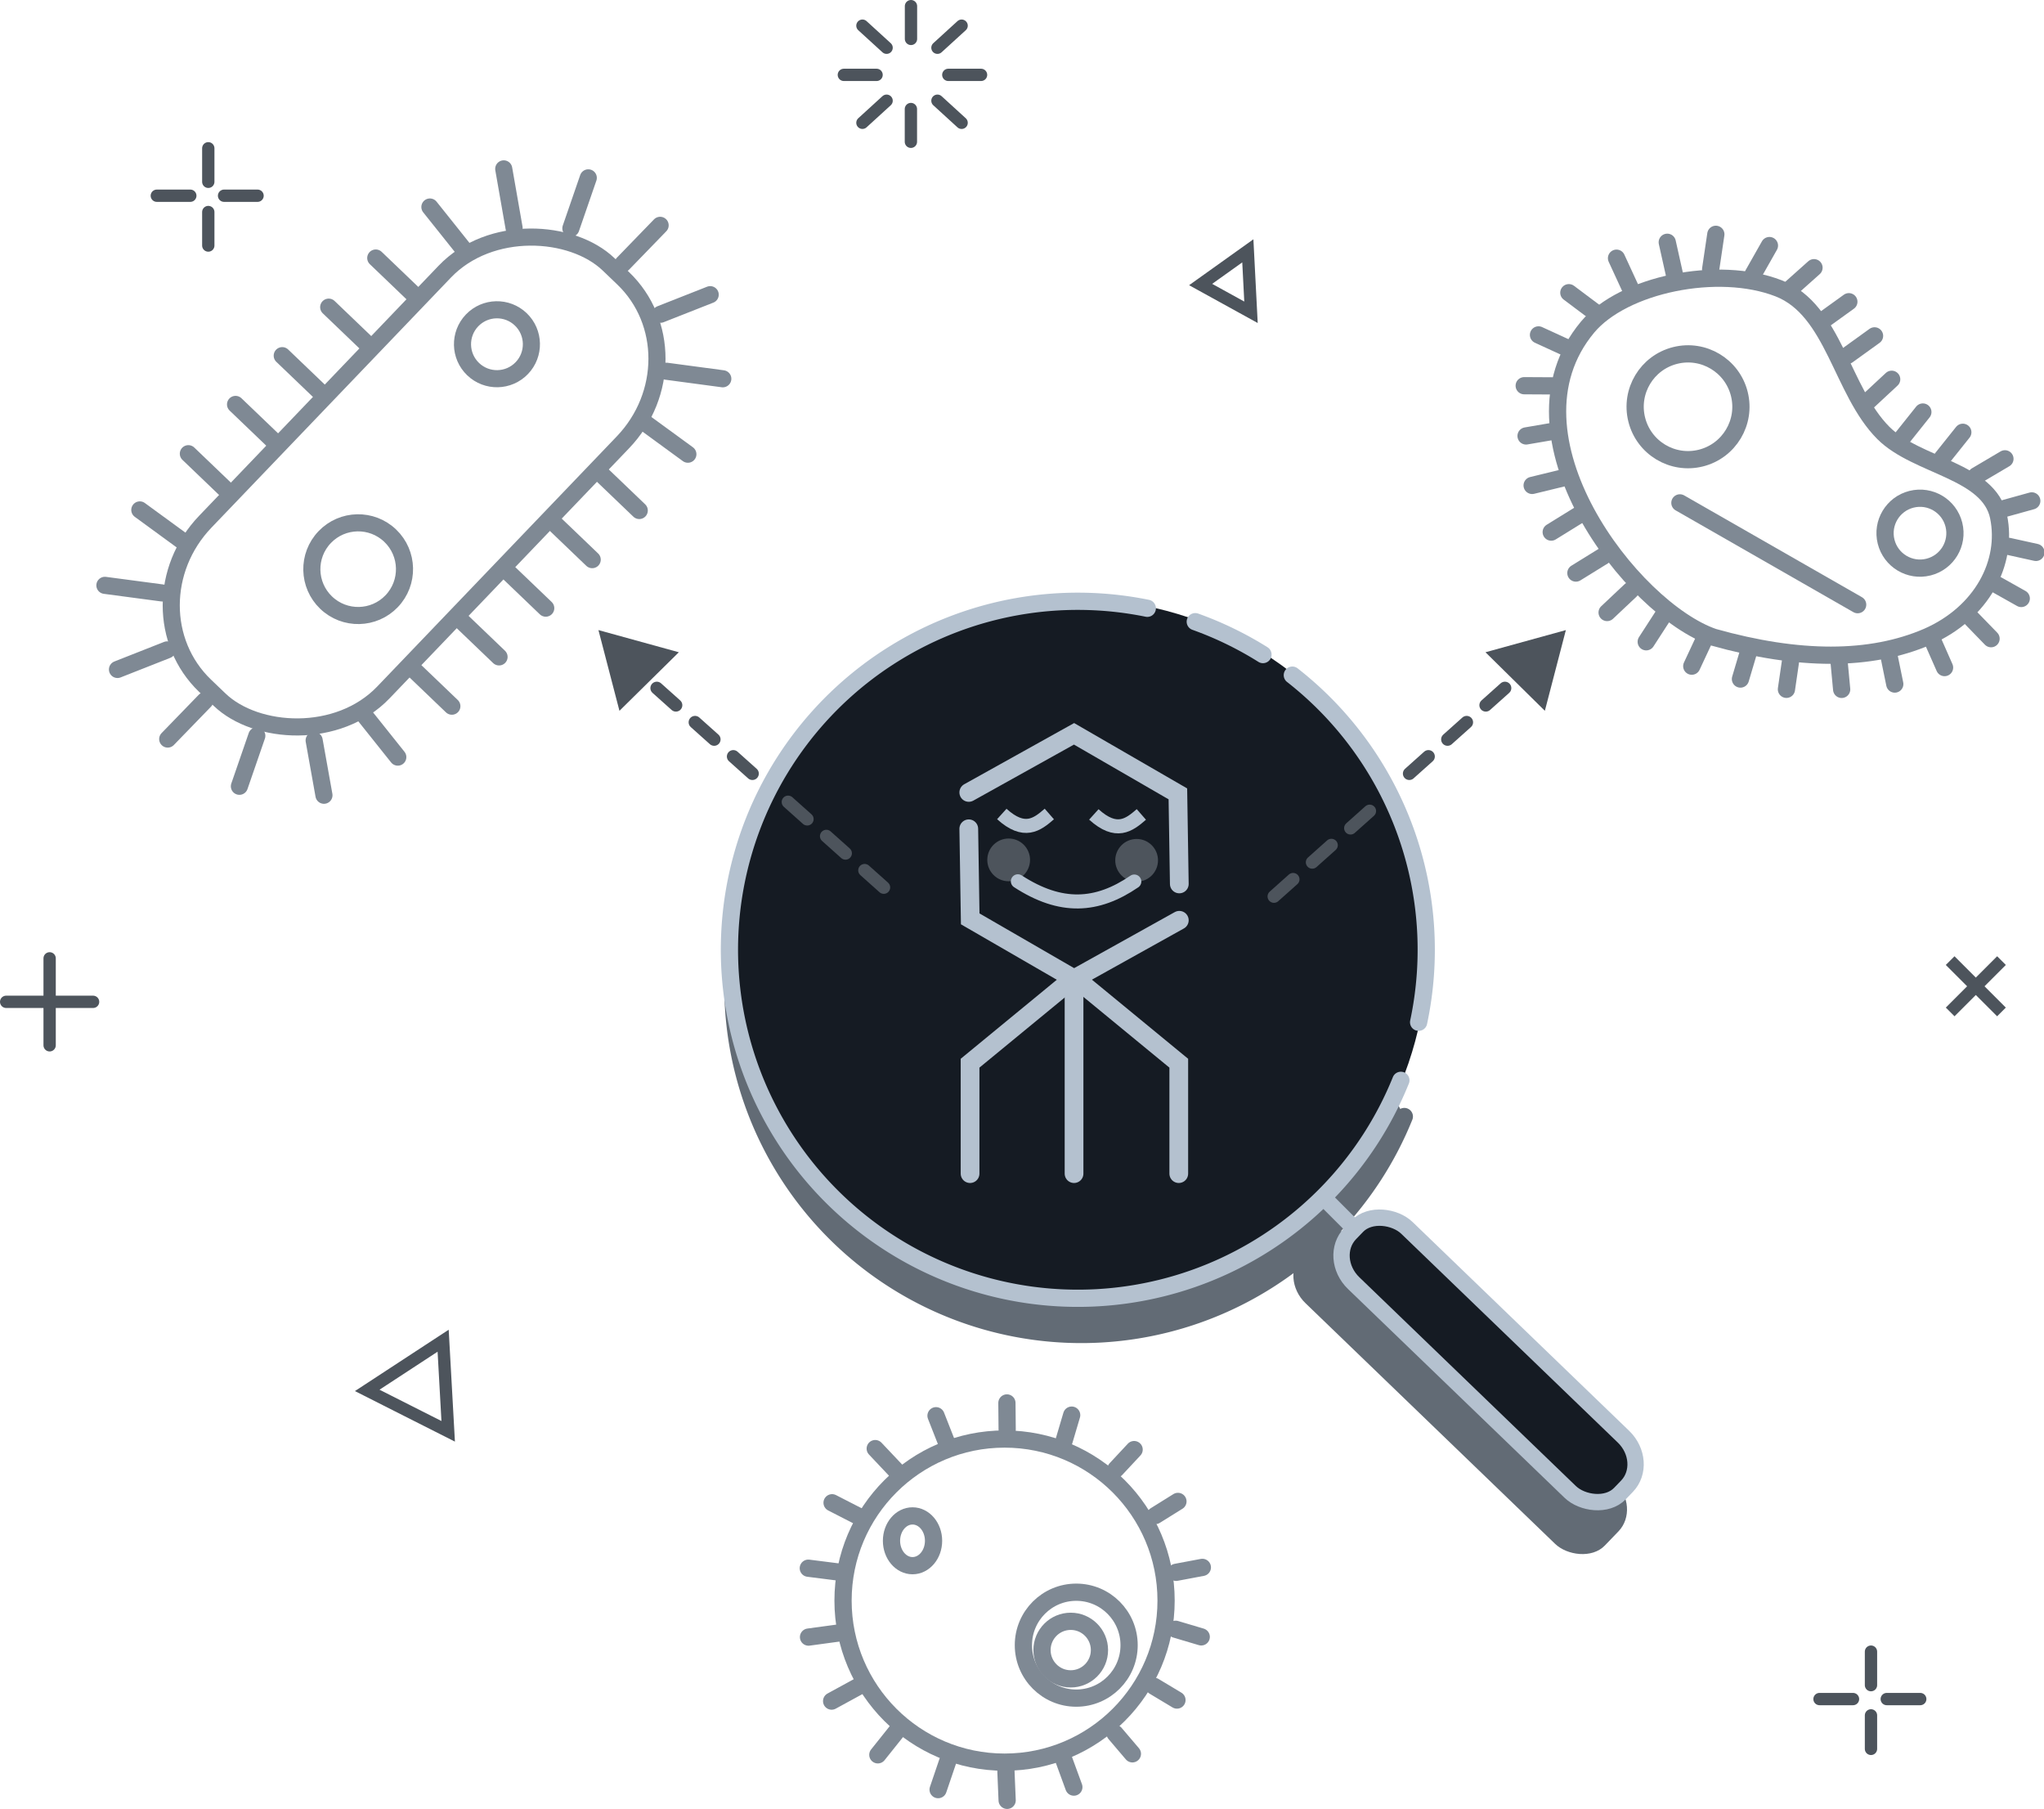 <?xml version="1.0" encoding="UTF-8" standalone="no"?>
<!-- Created with Inkscape (http://www.inkscape.org/) -->

<svg
   width="95.632mm"
   height="84.613mm"
   viewBox="0 0 95.632 84.613"
   version="1.1"
   id="svg5"
   xmlns="http://www.w3.org/2000/svg"
   xmlns:svg="http://www.w3.org/2000/svg">
  <defs
     id="defs2">
    <marker
       style="overflow:visible"
       id="Arrow1Mend"
       refX="0"
       refY="0"
       orient="auto">
      <path
         transform="matrix(-0.4,0,0,-0.4,-4,0)"
         style="fill:context-stroke;fill-rule:evenodd;stroke:context-stroke;stroke-width:1pt"
         d="M 0,0 5,-5 -12.5,0 5,5 Z"
         id="path55276" />
    </marker>
    <marker
       style="overflow:visible"
       id="Arrow2Mstart"
       refX="0"
       refY="0"
       orient="auto">
      <path
         transform="scale(0.6)"
         d="M 8.719,4.034 -2.207,0.016 8.719,-4.002 c -1.745,2.372 -1.735,5.617 -6e-7,8.035 z"
         style="fill:context-stroke;fill-rule:evenodd;stroke:context-stroke;stroke-width:0.625;stroke-linejoin:round"
         id="path55291" />
    </marker>
    <marker
       style="overflow:visible"
       id="Arrow1Sstart"
       refX="0"
       refY="0"
       orient="auto">
      <path
         transform="matrix(0.2,0,0,0.2,1.2,0)"
         style="fill:context-stroke;fill-rule:evenodd;stroke:context-stroke;stroke-width:1pt"
         d="M 0,0 5,-5 -12.5,0 5,5 Z"
         id="path55279" />
    </marker>
    <marker
       style="overflow:visible"
       id="Arrow1Send"
       refX="0"
       refY="0"
       orient="auto">
      <path
         transform="matrix(-0.2,0,0,-0.2,-1.2,0)"
         style="fill:context-stroke;fill-rule:evenodd;stroke:context-stroke;stroke-width:1pt"
         d="M 0,0 5,-5 -12.5,0 5,5 Z"
         id="path55282" />
    </marker>
    <marker
       style="overflow:visible"
       id="Arrow1Lend"
       refX="0"
       refY="0"
       orient="auto">
      <path
         transform="matrix(-0.8,0,0,-0.8,-10,0)"
         style="fill:context-stroke;fill-rule:evenodd;stroke:context-stroke;stroke-width:1pt"
         d="M 0,0 5,-5 -12.5,0 5,5 Z"
         id="path55270" />
    </marker>
    <marker
       style="overflow:visible"
       id="EmptyDiamondSstart"
       refX="0"
       refY="0"
       orient="auto">
      <path
         transform="matrix(0.2,0,0,0.2,1.2,0)"
         style="fill:context-fill;fill-rule:evenodd;stroke:context-stroke;stroke-width:1pt"
         d="M 0,-7.071 -7.071,0 0,7.071 7.071,0 Z"
         id="path55388" />
    </marker>
    <marker
       style="overflow:visible"
       id="DotM"
       refX="0"
       refY="0"
       orient="auto">
      <path
         transform="matrix(0.4,0,0,0.4,2.96,0.4)"
         style="fill:context-stroke;fill-rule:evenodd;stroke:context-stroke;stroke-width:1pt"
         d="m -2.5,-1 c 0,2.76 -2.24,5 -5,5 -2.76,0 -5,-2.24 -5,-5 0,-2.76 2.24,-5 5,-5 2.76,0 5,2.24 5,5 z"
         id="path55331" />
    </marker>
    <marker
       style="overflow:visible"
       id="Arrow1Mstart"
       refX="0"
       refY="0"
       orient="auto">
      <path
         transform="matrix(0.4,0,0,0.4,4,0)"
         style="fill:context-stroke;fill-rule:evenodd;stroke:context-stroke;stroke-width:1pt"
         d="M 0,0 5,-5 -12.5,0 5,5 Z"
         id="path55273" />
    </marker>
    <marker
       style="overflow:visible"
       id="Arrow2Lstart"
       refX="0"
       refY="0"
       orient="auto">
      <path
         transform="matrix(1.1,0,0,1.1,1.1,0)"
         d="M 8.719,4.034 -2.207,0.016 8.719,-4.002 c -1.745,2.372 -1.735,5.617 -6e-7,8.035 z"
         style="fill:context-stroke;fill-rule:evenodd;stroke:context-stroke;stroke-width:0.625;stroke-linejoin:round"
         id="path55285" />
    </marker>
    <rect
       x="99.97"
       y="439.884"
       width="828.957"
       height="208.044"
       id="rect51939" />
  </defs>
  <g
     id="g3209">
    <g
       id="g4432">
      <path
         style="fill:#626b75;fill-opacity:1;stroke:#626b75;stroke-width:0.806;stroke-linecap:round;stroke-miterlimit:4;stroke-dasharray:none;stroke-opacity:1"
         id="path42971"
         d="M 65.704,52.225 A 16.3,16.301 0 0 1 45.418,61.577 16.3,16.301 0 0 1 34.845,41.9 16.3,16.301 0 0 1 53.84,30.145" />
      <circle
         style="fill:#151b23;fill-opacity:1;stroke:none;stroke-width:0.6;stroke-linecap:round;stroke-linejoin:round;stroke-miterlimit:4;stroke-dasharray:none;stroke-dashoffset:0;stroke-opacity:1"
         id="path1381"
         cx="50.372"
         cy="44.429"
         r="16.406" />
      <path
         style="fill:none;fill-opacity:1;stroke:#b4c1cf;stroke-width:0.806;stroke-linecap:round;stroke-miterlimit:4;stroke-dasharray:none;stroke-opacity:1"
         id="path7233"
         d="M 65.542,50.532 A 16.3,16.301 0 0 1 45.256,59.884 16.3,16.301 0 0 1 34.683,40.207 16.3,16.301 0 0 1 53.678,28.452" />
      <g
         id="g10444"
         transform="rotate(-46.231,-81.505,91.744)"
         style="stroke:#818181;stroke-width:0.8;stroke-miterlimit:4;stroke-dasharray:none;stroke-opacity:1">
        <rect
           style="fill:none;stroke:#7f8994;stroke-width:0.8;stroke-linecap:round;stroke-miterlimit:4;stroke-dasharray:none;stroke-opacity:1"
           id="rect1299"
           width="27.294"
           height="11.542"
           x="24.602"
           y="110.954"
           ry="5.3"
           rx="5.547" />
        <path
           style="fill:none;stroke:#7f8994;stroke-width:0.8;stroke-linecap:round;stroke-linejoin:miter;stroke-miterlimit:4;stroke-dasharray:none;stroke-opacity:1"
           d="m 38.249,108.181 v 2.703"
           id="path3142" />
        <path
           style="fill:none;stroke:#7f8994;stroke-width:0.8;stroke-linecap:round;stroke-linejoin:miter;stroke-miterlimit:4;stroke-dasharray:none;stroke-opacity:1"
           d="m 41.391,108.181 v 2.703"
           id="path4470" />
        <path
           style="fill:none;stroke:#7f8994;stroke-width:0.8;stroke-linecap:round;stroke-linejoin:miter;stroke-miterlimit:4;stroke-dasharray:none;stroke-opacity:1"
           d="m 35.091,108.181 v 2.703"
           id="path4472" />
        <path
           style="fill:none;stroke:#7f8994;stroke-width:0.8;stroke-linecap:round;stroke-linejoin:miter;stroke-miterlimit:4;stroke-dasharray:none;stroke-opacity:1"
           d="m 31.899,108.181 v 2.703"
           id="path4474" />
        <path
           style="fill:none;stroke:#7f8994;stroke-width:0.8;stroke-linecap:round;stroke-linejoin:miter;stroke-miterlimit:4;stroke-dasharray:none;stroke-opacity:1"
           d="m 44.574,108.181 v 2.703"
           id="path4476" />
        <path
           style="fill:none;stroke:#7f8994;stroke-width:0.8;stroke-linecap:round;stroke-linejoin:miter;stroke-miterlimit:4;stroke-dasharray:none;stroke-opacity:1"
           d="m 48.049,108.36 -0.332,2.476"
           id="path4478" />
        <path
           style="fill:none;stroke:#7f8994;stroke-width:0.8;stroke-linecap:round;stroke-linejoin:miter;stroke-miterlimit:4;stroke-dasharray:none;stroke-opacity:1"
           d="m 51.727,109.621 -1.662,2.263"
           id="path4480" />
        <path
           style="fill:none;stroke:#7f8994;stroke-width:0.8;stroke-linecap:round;stroke-linejoin:miter;stroke-miterlimit:4;stroke-dasharray:none;stroke-opacity:1"
           d="M 54.16,112.768 51.891,113.813"
           id="path4482" />
        <path
           style="fill:none;stroke:#7f8994;stroke-width:0.8;stroke-linecap:round;stroke-linejoin:miter;stroke-miterlimit:4;stroke-dasharray:none;stroke-opacity:1"
           d="m 54.882,116.732 -2.498,-0.015"
           id="path4484" />
        <path
           style="fill:none;stroke:#7f8994;stroke-width:0.8;stroke-linecap:round;stroke-linejoin:miter;stroke-miterlimit:4;stroke-dasharray:none;stroke-opacity:1"
           d="M 24.09,116.732 21.592,116.717"
           id="path4486" />
        <path
           style="fill:none;stroke:#7f8994;stroke-width:0.8;stroke-linecap:round;stroke-linejoin:miter;stroke-miterlimit:4;stroke-dasharray:none;stroke-opacity:1"
           d="m 28.429,108.36 0.332,2.476"
           id="path4570" />
        <path
           style="fill:none;stroke:#7f8994;stroke-width:0.8;stroke-linecap:round;stroke-linejoin:miter;stroke-miterlimit:4;stroke-dasharray:none;stroke-opacity:1"
           d="m 24.751,109.621 1.601,2.187"
           id="path4572" />
        <path
           style="fill:none;stroke:#7f8994;stroke-width:0.8;stroke-linecap:round;stroke-linejoin:miter;stroke-miterlimit:4;stroke-dasharray:none;stroke-opacity:1"
           d="m 22.317,112.768 2.269,1.045"
           id="path4574" />
        <path
           style="fill:none;stroke:#7f8994;stroke-width:0.8;stroke-linecap:round;stroke-linejoin:miter;stroke-miterlimit:4;stroke-dasharray:none;stroke-opacity:1"
           d="m 38.249,125.254 v -2.703"
           id="path4678" />
        <path
           style="fill:none;stroke:#7f8994;stroke-width:0.8;stroke-linecap:round;stroke-linejoin:miter;stroke-miterlimit:4;stroke-dasharray:none;stroke-opacity:1"
           d="m 41.391,125.254 v -2.703"
           id="path4680" />
        <path
           style="fill:none;stroke:#7f8994;stroke-width:0.8;stroke-linecap:round;stroke-linejoin:miter;stroke-miterlimit:4;stroke-dasharray:none;stroke-opacity:1"
           d="m 35.091,125.254 v -2.703"
           id="path4682" />
        <path
           style="fill:none;stroke:#7f8994;stroke-width:0.8;stroke-linecap:round;stroke-linejoin:miter;stroke-miterlimit:4;stroke-dasharray:none;stroke-opacity:1"
           d="m 31.899,125.254 v -2.703"
           id="path4684" />
        <path
           style="fill:none;stroke:#7f8994;stroke-width:0.8;stroke-linecap:round;stroke-linejoin:miter;stroke-miterlimit:4;stroke-dasharray:none;stroke-opacity:1"
           d="m 44.574,125.254 v -2.703"
           id="path4686" />
        <path
           style="fill:none;stroke:#7f8994;stroke-width:0.8;stroke-linecap:round;stroke-linejoin:miter;stroke-miterlimit:4;stroke-dasharray:none;stroke-opacity:1"
           d="m 48.049,125.075 -0.332,-2.476"
           id="path4688" />
        <path
           style="fill:none;stroke:#7f8994;stroke-width:0.8;stroke-linecap:round;stroke-linejoin:miter;stroke-miterlimit:4;stroke-dasharray:none;stroke-opacity:1"
           d="m 51.727,123.814 -1.57,-2.149"
           id="path4690" />
        <path
           style="fill:none;stroke:#7f8994;stroke-width:0.8;stroke-linecap:round;stroke-linejoin:miter;stroke-miterlimit:4;stroke-dasharray:none;stroke-opacity:1"
           d="M 54.16,120.667 51.891,119.622"
           id="path4692" />
        <path
           style="fill:none;stroke:#7f8994;stroke-width:0.8;stroke-linecap:round;stroke-linejoin:miter;stroke-miterlimit:4;stroke-dasharray:none;stroke-opacity:1"
           d="m 28.429,125.075 0.332,-2.476"
           id="path4694" />
        <path
           style="fill:none;stroke:#7f8994;stroke-width:0.8;stroke-linecap:round;stroke-linejoin:miter;stroke-miterlimit:4;stroke-dasharray:none;stroke-opacity:1"
           d="m 24.751,123.814 1.535,-2.106"
           id="path4696" />
        <path
           style="fill:none;stroke:#7f8994;stroke-width:0.8;stroke-linecap:round;stroke-linejoin:miter;stroke-miterlimit:4;stroke-dasharray:none;stroke-opacity:1"
           d="M 22.317,120.667 24.587,119.622"
           id="path4698" />
        <circle
           style="fill:none;stroke:#7f8994;stroke-width:0.8;stroke-linecap:round;stroke-miterlimit:4;stroke-dasharray:none;stroke-opacity:1"
           id="path4722"
           cx="33.495"
           cy="117.655"
           r="2.168" />
        <circle
           style="fill:none;stroke:#7f8994;stroke-width:0.8;stroke-linecap:round;stroke-miterlimit:4;stroke-dasharray:none;stroke-opacity:1"
           id="circle4804"
           cx="45.584"
           cy="115.066"
           r="1.612" />
      </g>
      <rect
         style="fill:#626b75;fill-opacity:1;stroke:none;stroke-width:0.764;stroke-linecap:round;stroke-miterlimit:4;stroke-dasharray:none;stroke-opacity:1"
         id="rect35126"
         width="4.029"
         height="19.677"
         x="-1.499"
         y="84.55"
         ry="1.727"
         rx="1.555"
         transform="matrix(0.694,-0.72,0.72,0.694,0,0)" />
      <rect
         style="fill:#151b23;fill-opacity:1;stroke:#b4c1cf;stroke-width:0.764;stroke-linecap:round;stroke-miterlimit:4;stroke-dasharray:none;stroke-opacity:1"
         id="rect1289"
         width="3.589"
         height="17.528"
         x="0.741"
         y="85.521"
         ry="1.727"
         rx="1.555"
         transform="matrix(0.694,-0.72,0.72,0.694,0,0)" />
      <path
         style="fill:none;fill-opacity:1;stroke:#b4c1cf;stroke-width:0.764;stroke-linecap:butt;stroke-linejoin:miter;stroke-miterlimit:4;stroke-dasharray:none;stroke-opacity:1"
         d="m 62.035,56.127 1.358,1.358"
         id="path1760" />
      <circle
         style="fill:#4d545c;fill-opacity:1;stroke:none;stroke-width:0.6;stroke-linecap:round;stroke-linejoin:round;stroke-miterlimit:4;stroke-dasharray:1.2, 1.2;stroke-dashoffset:0;stroke-opacity:1"
         id="path56014"
         cx="47.192"
         cy="40.221"
         r="1" />
      <circle
         style="fill:#4d545c;fill-opacity:1;stroke:none;stroke-width:0.6;stroke-linecap:round;stroke-linejoin:round;stroke-miterlimit:4;stroke-dasharray:1.2, 1.2;stroke-dashoffset:0;stroke-opacity:1"
         id="circle59923"
         cx="53.179"
         cy="40.242"
         r="1" />
      <g
         id="g55986"
         transform="translate(-0.472,0.447)">
        <path
           style="fill:none;stroke:#b4c1cf;stroke-width:0.876;stroke-linecap:round;stroke-linejoin:miter;stroke-miterlimit:4;stroke-dasharray:none;stroke-opacity:1"
           d="m 45.798,36.619 4.925,-2.742 4.858,2.809 0.067,4.213"
           id="path1105" />
        <path
           style="fill:none;stroke:#b4c1cf;stroke-width:0.876;stroke-linecap:round;stroke-linejoin:miter;stroke-miterlimit:4;stroke-dasharray:none;stroke-opacity:1"
           d="m 55.648,42.599 -4.925,2.742 -4.858,-2.809 -0.067,-4.213"
           id="path1107" />
        <path
           style="fill:none;stroke:#b4c1cf;stroke-width:0.876;stroke-linecap:round;stroke-linejoin:miter;stroke-miterlimit:4;stroke-dasharray:none;stroke-opacity:1"
           d="m 50.723,45.621 v 8.828"
           id="path1109" />
        <path
           style="fill:none;stroke:#b4c1cf;stroke-width:0.876;stroke-linecap:round;stroke-linejoin:miter;stroke-miterlimit:4;stroke-dasharray:none;stroke-opacity:1"
           d="m 50.775,45.299 4.848,3.985 v 5.165"
           id="path1111" />
        <path
           style="fill:none;stroke:#b4c1cf;stroke-width:0.876;stroke-linecap:round;stroke-linejoin:miter;stroke-miterlimit:4;stroke-dasharray:none;stroke-opacity:1"
           d="m 50.706,45.299 -4.848,3.985 v 5.165"
           id="path1114" />
        <path
           style="fill:none;stroke:#b4c1cf;stroke-width:0.657;stroke-linecap:butt;stroke-linejoin:miter;stroke-miterlimit:4;stroke-dasharray:none;stroke-opacity:1"
           d="m 47.343,37.627 c 1.054,0.951 1.647,0.503 2.223,0"
           id="path13651" />
        <path
           style="fill:none;stroke:#b4c1cf;stroke-width:0.657;stroke-linecap:butt;stroke-linejoin:miter;stroke-miterlimit:4;stroke-dasharray:none;stroke-opacity:1"
           d="m 51.649,37.648 c 1.054,0.951 1.647,0.503 2.223,0"
           id="path15261" />
        <path
           style="fill:none;stroke:#b4c1cf;stroke-width:0.657;stroke-linecap:round;stroke-linejoin:miter;stroke-miterlimit:4;stroke-dasharray:none;stroke-opacity:1"
           d="m 48.095,40.775 c 2.013,1.307 3.701,1.204 5.447,0.011"
           id="path11885" />
      </g>
      <path
         style="fill:none;fill-opacity:1;stroke:#b4c1cf;stroke-width:0.806;stroke-linecap:round;stroke-miterlimit:4;stroke-dasharray:none;stroke-opacity:1"
         id="path8943"
         d="m 55.923,29.079 a 16.3,16.301 0 0 1 3.167,1.538" />
      <path
         style="fill:none;fill-opacity:1;stroke:#4d545c;stroke-width:0.576;stroke-linecap:round;stroke-miterlimit:4;stroke-dasharray:none;stroke-opacity:1"
         id="path19838"
         d="m 17.181,65.035 1.776,-1.162 1.776,-1.162 0.118,2.119 0.118,2.119 -1.895,-0.957 z" />
      <path
         style="fill:none;fill-opacity:1;stroke:#4d545c;stroke-width:0.576;stroke-linecap:round;stroke-miterlimit:4;stroke-dasharray:none;stroke-opacity:1"
         id="path20220"
         d="m 56.174,13.309 1.104,-0.788 1.104,-0.788 0.074,1.437 0.074,1.437 -1.178,-0.649 z" />
      <path
         style="fill:none;stroke:#4d545c;stroke-width:0.576;stroke-linecap:round;stroke-linejoin:miter;stroke-miterlimit:4;stroke-dasharray:none;stroke-opacity:1"
         d="m 2.322,44.826 v 4.067"
         id="path20255" />
      <path
         style="fill:none;stroke:#4d545c;stroke-width:0.576;stroke-linecap:round;stroke-linejoin:miter;stroke-miterlimit:4;stroke-dasharray:none;stroke-opacity:1"
         d="M 4.355,46.86 H 0.288"
         id="path22509" />
      <path
         style="fill:none;stroke:#4d545c;stroke-width:0.576;stroke-linecap:butt;stroke-linejoin:miter;stroke-miterlimit:4;stroke-dasharray:none;stroke-opacity:1"
         d="m 91.241,44.932 2.401,2.401"
         id="path22592" />
      <path
         style="fill:none;stroke:#4d545c;stroke-width:0.576;stroke-linecap:butt;stroke-linejoin:miter;stroke-miterlimit:4;stroke-dasharray:none;stroke-opacity:1"
         d="m 93.643,44.932 -2.401,2.401"
         id="path25242" />
      <path
         style="fill:none;stroke:#4d545c;stroke-width:0.576;stroke-linecap:round;stroke-linejoin:miter;stroke-miterlimit:4;stroke-dasharray:none;stroke-opacity:1"
         d="m 87.537,77.255 v 1.567"
         id="path32727" />
      <path
         style="fill:none;stroke:#4d545c;stroke-width:0.576;stroke-linecap:round;stroke-linejoin:miter;stroke-miterlimit:4;stroke-dasharray:none;stroke-opacity:1"
         d="m 87.537,80.236 v 1.567"
         id="path32729" />
      <path
         style="fill:none;stroke:#4d545c;stroke-width:0.576;stroke-linecap:round;stroke-linejoin:miter;stroke-miterlimit:4;stroke-dasharray:none;stroke-opacity:1"
         d="M 86.696,79.473 H 85.129"
         id="path32731" />
      <path
         style="fill:none;stroke:#4d545c;stroke-width:0.576;stroke-linecap:round;stroke-linejoin:miter;stroke-miterlimit:4;stroke-dasharray:none;stroke-opacity:1"
         d="M 89.842,79.473 H 88.275"
         id="path32733" />
      <path
         style="fill:none;stroke:#4d545c;stroke-width:0.576;stroke-linecap:round;stroke-linejoin:miter;stroke-miterlimit:4;stroke-dasharray:none;stroke-opacity:1"
         d="M 9.745,6.936 V 8.504"
         id="path32796" />
      <path
         style="fill:none;stroke:#4d545c;stroke-width:0.576;stroke-linecap:round;stroke-linejoin:miter;stroke-miterlimit:4;stroke-dasharray:none;stroke-opacity:1"
         d="m 9.745,9.918 v 1.567"
         id="path32798" />
      <path
         style="fill:none;stroke:#4d545c;stroke-width:0.576;stroke-linecap:round;stroke-linejoin:miter;stroke-miterlimit:4;stroke-dasharray:none;stroke-opacity:1"
         d="M 8.904,9.155 H 7.337"
         id="path32800" />
      <path
         style="fill:none;stroke:#4d545c;stroke-width:0.576;stroke-linecap:round;stroke-linejoin:miter;stroke-miterlimit:4;stroke-dasharray:none;stroke-opacity:1"
         d="M 12.05,9.155 H 10.483"
         id="path32802" />
      <path
         style="fill:none;stroke:#4d545c;stroke-width:0.576;stroke-linecap:round;stroke-linejoin:miter;stroke-miterlimit:4;stroke-dasharray:none;stroke-opacity:1"
         d="M 42.618,5.1 V 6.632"
         id="path32972" />
      <path
         style="fill:none;stroke:#4d545c;stroke-width:0.576;stroke-linecap:round;stroke-linejoin:miter;stroke-miterlimit:4;stroke-dasharray:none;stroke-opacity:1"
         d="M 42.622,0.288 V 1.82"
         id="path33054" />
      <path
         style="fill:none;stroke:#4d545c;stroke-width:0.576;stroke-linecap:round;stroke-linejoin:miter;stroke-miterlimit:4;stroke-dasharray:none;stroke-opacity:1"
         d="M 45.9,3.502 H 44.368"
         id="path33056" />
      <path
         style="fill:none;stroke:#4d545c;stroke-width:0.576;stroke-linecap:round;stroke-linejoin:miter;stroke-miterlimit:4;stroke-dasharray:none;stroke-opacity:1"
         d="M 41.012,3.502 H 39.481"
         id="path33058" />
      <path
         style="fill:none;stroke:#4d545c;stroke-width:0.576;stroke-linecap:round;stroke-linejoin:miter;stroke-miterlimit:4;stroke-dasharray:none;stroke-opacity:1"
         d="M 43.86,2.233 44.991,1.201"
         id="path33060" />
      <path
         style="fill:none;stroke:#4d545c;stroke-width:0.576;stroke-linecap:round;stroke-linejoin:miter;stroke-miterlimit:4;stroke-dasharray:none;stroke-opacity:1"
         d="M 41.481,2.233 40.35,1.201"
         id="path33062" />
      <path
         style="fill:none;stroke:#4d545c;stroke-width:0.576;stroke-linecap:round;stroke-linejoin:miter;stroke-miterlimit:4;stroke-dasharray:none;stroke-opacity:1"
         d="M 41.481,4.711 40.35,5.743"
         id="path33064" />
      <path
         style="fill:none;stroke:#4d545c;stroke-width:0.576;stroke-linecap:round;stroke-linejoin:miter;stroke-miterlimit:4;stroke-dasharray:none;stroke-opacity:1"
         d="m 43.86,4.711 1.131,1.033"
         id="path33066" />
      <g
         id="g30691"
         transform="matrix(-0.97,0.243,0.243,0.97,103.3,-60.965)">
        <path
           style="fill:none;stroke:#7f8994;stroke-width:0.806;stroke-linecap:round;stroke-linejoin:round;stroke-miterlimit:4;stroke-dasharray:none;stroke-opacity:1"
           d="m 30.188,80.21 c -0.094,-2.221 3.136,-3.208 4.277,-5.116 1.429,-2.39 0.839,-6.141 3.11,-7.753 2.48,-1.76 7.007,-1.947 9.113,-0.412 5.33,3.887 1.182,13.316 -2.196,15.505 -3.591,2.051 -6.837,2.879 -9.715,2.407 -2.76,-0.468 -4.496,-2.461 -4.588,-4.632 z"
           id="path21233" />
        <path
           style="fill:none;stroke:#7f8994;stroke-width:0.806;stroke-linecap:round;stroke-linejoin:miter;stroke-miterlimit:4;stroke-dasharray:none;stroke-opacity:1"
           d="m 42.106,63.985 0.043,1.675"
           id="path27734" />
        <path
           style="fill:none;stroke:#7f8994;stroke-width:0.806;stroke-linecap:round;stroke-linejoin:miter;stroke-miterlimit:4;stroke-dasharray:none;stroke-opacity:1"
           d="M 44.59,64.13 44.279,65.776"
           id="path29140" />
        <path
           style="fill:none;stroke:#7f8994;stroke-width:0.806;stroke-linecap:round;stroke-linejoin:miter;stroke-miterlimit:4;stroke-dasharray:none;stroke-opacity:1"
           d="m 47.146,65.154 -1.056,1.3"
           id="path29142" />
        <path
           style="fill:none;stroke:#7f8994;stroke-width:0.806;stroke-linecap:round;stroke-linejoin:miter;stroke-miterlimit:4;stroke-dasharray:none;stroke-opacity:1"
           d="m 49.003,66.724 -1.307,1.047"
           id="path29144" />
        <path
           style="fill:none;stroke:#7f8994;stroke-width:0.806;stroke-linecap:round;stroke-linejoin:miter;stroke-miterlimit:4;stroke-dasharray:none;stroke-opacity:1"
           d="m 50.229,68.867 -1.478,0.379"
           id="path29146" />
        <path
           style="fill:none;stroke:#7f8994;stroke-width:0.806;stroke-linecap:round;stroke-linejoin:miter;stroke-miterlimit:4;stroke-dasharray:none;stroke-opacity:1"
           d="m 50.716,71.167 -1.501,0.114"
           id="path29148" />
        <path
           style="fill:none;stroke:#7f8994;stroke-width:0.806;stroke-linecap:round;stroke-linejoin:miter;stroke-miterlimit:4;stroke-dasharray:none;stroke-opacity:1"
           d="m 51.002,73.481 -1.506,0.011"
           id="path29150" />
        <path
           style="fill:none;stroke:#7f8994;stroke-width:0.806;stroke-linecap:round;stroke-linejoin:miter;stroke-miterlimit:4;stroke-dasharray:none;stroke-opacity:1"
           d="M 50.667,75.816 49.232,75.359"
           id="path29152" />
        <path
           style="fill:none;stroke:#7f8994;stroke-width:0.806;stroke-linecap:round;stroke-linejoin:miter;stroke-miterlimit:4;stroke-dasharray:none;stroke-opacity:1"
           d="M 50.013,77.955 48.578,77.498"
           id="path29154" />
        <path
           style="fill:none;stroke:#7f8994;stroke-width:0.806;stroke-linecap:round;stroke-linejoin:miter;stroke-miterlimit:4;stroke-dasharray:none;stroke-opacity:1"
           d="M 49.044,80.1 47.73,79.365"
           id="path29156" />
        <path
           style="fill:none;stroke:#7f8994;stroke-width:0.806;stroke-linecap:round;stroke-linejoin:miter;stroke-miterlimit:4;stroke-dasharray:none;stroke-opacity:1"
           d="M 47.602,81.873 46.501,80.845"
           id="path29158" />
        <path
           style="fill:none;stroke:#7f8994;stroke-width:0.806;stroke-linecap:round;stroke-linejoin:miter;stroke-miterlimit:4;stroke-dasharray:none;stroke-opacity:1"
           d="M 45.812,83.497 44.988,82.483"
           id="path29160" />
        <path
           style="fill:none;stroke:#7f8994;stroke-width:0.806;stroke-linecap:round;stroke-linejoin:miter;stroke-miterlimit:4;stroke-dasharray:none;stroke-opacity:1"
           d="M 43.749,84.635 43.084,83.511"
           id="path29162" />
        <path
           style="fill:none;stroke:#7f8994;stroke-width:0.806;stroke-linecap:round;stroke-linejoin:miter;stroke-miterlimit:4;stroke-dasharray:none;stroke-opacity:1"
           d="M 41.779,85.624 41.282,84.416"
           id="path29164" />
        <path
           style="fill:none;stroke:#7f8994;stroke-width:0.806;stroke-linecap:round;stroke-linejoin:miter;stroke-miterlimit:4;stroke-dasharray:none;stroke-opacity:1"
           d="M 39.273,86.255 39.075,84.963"
           id="path29166" />
        <path
           style="fill:none;stroke:#7f8994;stroke-width:0.806;stroke-linecap:round;stroke-linejoin:miter;stroke-miterlimit:4;stroke-dasharray:none;stroke-opacity:1"
           d="m 36.802,86.617 -0.057,-1.305"
           id="path29168" />
        <path
           style="fill:none;stroke:#7f8994;stroke-width:0.806;stroke-linecap:round;stroke-linejoin:miter;stroke-miterlimit:4;stroke-dasharray:none;stroke-opacity:1"
           d="M 34.355,86.435 34.576,85.147"
           id="path29170" />
        <path
           style="fill:none;stroke:#7f8994;stroke-width:0.806;stroke-linecap:round;stroke-linejoin:miter;stroke-miterlimit:4;stroke-dasharray:none;stroke-opacity:1"
           d="m 31.916,85.653 0.655,-1.13"
           id="path29172" />
        <path
           style="fill:none;stroke:#7f8994;stroke-width:0.806;stroke-linecap:round;stroke-linejoin:miter;stroke-miterlimit:4;stroke-dasharray:none;stroke-opacity:1"
           d="m 30.088,84.172 0.949,-0.897"
           id="path29174" />
        <path
           style="fill:none;stroke:#7f8994;stroke-width:0.806;stroke-linecap:round;stroke-linejoin:miter;stroke-miterlimit:4;stroke-dasharray:none;stroke-opacity:1"
           d="m 28.899,82.248 1.169,-0.583"
           id="path29176" />
        <path
           style="fill:none;stroke:#7f8994;stroke-width:0.806;stroke-linecap:round;stroke-linejoin:miter;stroke-miterlimit:4;stroke-dasharray:none;stroke-opacity:1"
           d="m 28.502,79.864 1.306,0.033"
           id="path29178" />
        <path
           style="fill:none;stroke:#7f8994;stroke-width:0.806;stroke-linecap:round;stroke-linejoin:miter;stroke-miterlimit:4;stroke-dasharray:none;stroke-opacity:1"
           d="m 29.242,77.65 1.492,0.442"
           id="path29180" />
        <path
           style="fill:none;stroke:#7f8994;stroke-width:0.806;stroke-linecap:round;stroke-linejoin:miter;stroke-miterlimit:4;stroke-dasharray:none;stroke-opacity:1"
           d="M 30.852,75.967 32.09,76.911"
           id="path29182" />
        <path
           style="fill:none;stroke:#7f8994;stroke-width:0.806;stroke-linecap:round;stroke-linejoin:miter;stroke-miterlimit:4;stroke-dasharray:none;stroke-opacity:1"
           d="m 32.435,74.593 1.237,0.944"
           id="path29184" />
        <path
           style="fill:none;stroke:#7f8994;stroke-width:0.806;stroke-linecap:round;stroke-linejoin:miter;stroke-miterlimit:4;stroke-dasharray:none;stroke-opacity:1"
           d="m 33.478,72.753 1.363,0.751"
           id="path29186" />
        <path
           style="fill:none;stroke:#7f8994;stroke-width:0.806;stroke-linecap:round;stroke-linejoin:miter;stroke-miterlimit:4;stroke-dasharray:none;stroke-opacity:1"
           d="m 33.762,70.588 1.446,0.576"
           id="path29188" />
        <path
           style="fill:none;stroke:#7f8994;stroke-width:0.806;stroke-linecap:round;stroke-linejoin:miter;stroke-miterlimit:4;stroke-dasharray:none;stroke-opacity:1"
           d="m 34.54,68.747 1.446,0.576"
           id="path29190" />
        <path
           style="fill:none;stroke:#7f8994;stroke-width:0.806;stroke-linecap:round;stroke-linejoin:miter;stroke-miterlimit:4;stroke-dasharray:none;stroke-opacity:1"
           d="m 35.735,66.807 1.378,0.723"
           id="path29192" />
        <path
           style="fill:none;stroke:#7f8994;stroke-width:0.806;stroke-linecap:round;stroke-linejoin:miter;stroke-miterlimit:4;stroke-dasharray:none;stroke-opacity:1"
           d="m 37.506,65.296 1.073,1.127"
           id="path29194" />
        <path
           style="fill:none;stroke:#7f8994;stroke-width:0.806;stroke-linecap:round;stroke-linejoin:miter;stroke-miterlimit:4;stroke-dasharray:none;stroke-opacity:1"
           d="m 39.811,64.176 0.633,1.529"
           id="path29196" />
        <circle
           style="fill:none;fill-opacity:1;stroke:#7f8994;stroke-width:0.806;stroke-linecap:round;stroke-linejoin:round;stroke-miterlimit:4;stroke-dasharray:none;stroke-opacity:1"
           id="path29395"
           cx="43.033"
           cy="71.685"
           r="2.474" />
        <circle
           style="fill:none;fill-opacity:1;stroke:#7f8994;stroke-width:0.806;stroke-linecap:round;stroke-linejoin:round;stroke-miterlimit:4;stroke-dasharray:none;stroke-opacity:1"
           id="circle29495"
           cx="33.942"
           cy="80.058"
           r="1.635" />
        <path
           style="fill:none;stroke:#7f8994;stroke-width:0.806;stroke-linecap:round;stroke-linejoin:miter;stroke-miterlimit:4;stroke-dasharray:none;stroke-opacity:1"
           d="m 37.584,82.593 6.911,-6.64"
           id="path29610" />
      </g>
      <g
         id="g49195"
         transform="translate(-112.61,112.042)">
        <circle
           style="fill:none;fill-opacity:1;stroke:#7f8994;stroke-width:0.806;stroke-linecap:round;stroke-linejoin:round;stroke-miterlimit:4;stroke-dasharray:none;stroke-opacity:1"
           id="path46019"
           cx="159.61"
           cy="-37.175"
           r="7.557" />
        <path
           style="fill:none;stroke:#7f8994;stroke-width:0.806;stroke-linecap:round;stroke-linejoin:miter;stroke-miterlimit:4;stroke-dasharray:none;stroke-opacity:1"
           d="m 159.72,-46.42 0.012,1.25"
           id="path46438" />
        <path
           style="fill:none;stroke:#7f8994;stroke-width:0.806;stroke-linecap:round;stroke-linejoin:miter;stroke-miterlimit:4;stroke-dasharray:none;stroke-opacity:1"
           d="m 162.75,-45.85 -0.355,1.199"
           id="path46685" />
        <path
           style="fill:none;stroke:#7f8994;stroke-width:0.806;stroke-linecap:round;stroke-linejoin:miter;stroke-miterlimit:4;stroke-dasharray:none;stroke-opacity:1"
           d="m 165.672,-44.238 -0.853,0.914"
           id="path46687" />
        <path
           style="fill:none;stroke:#7f8994;stroke-width:0.806;stroke-linecap:round;stroke-linejoin:miter;stroke-miterlimit:4;stroke-dasharray:none;stroke-opacity:1"
           d="m 167.722,-41.814 -1.061,0.661"
           id="path46689" />
        <path
           style="fill:none;stroke:#7f8994;stroke-width:0.806;stroke-linecap:round;stroke-linejoin:miter;stroke-miterlimit:4;stroke-dasharray:none;stroke-opacity:1"
           d="m 168.864,-38.728 -1.229,0.231"
           id="path46691" />
        <path
           style="fill:none;stroke:#7f8994;stroke-width:0.806;stroke-linecap:round;stroke-linejoin:miter;stroke-miterlimit:4;stroke-dasharray:none;stroke-opacity:1"
           d="m 168.812,-35.478 -1.198,-0.356"
           id="path46830" />
        <path
           style="fill:none;stroke:#7f8994;stroke-width:0.806;stroke-linecap:round;stroke-linejoin:miter;stroke-miterlimit:4;stroke-dasharray:none;stroke-opacity:1"
           d="m 167.676,-32.523 -1.072,-0.643"
           id="path46931" />
        <path
           style="fill:none;stroke:#7f8994;stroke-width:0.806;stroke-linecap:round;stroke-linejoin:miter;stroke-miterlimit:4;stroke-dasharray:none;stroke-opacity:1"
           d="m 165.591,-30.008 -0.81,-0.952"
           id="path46933" />
        <path
           style="fill:none;stroke:#7f8994;stroke-width:0.806;stroke-linecap:round;stroke-linejoin:miter;stroke-miterlimit:4;stroke-dasharray:none;stroke-opacity:1"
           d="m 162.852,-28.451 -0.501,-1.369"
           id="path46935" />
        <path
           style="fill:none;stroke:#7f8994;stroke-width:0.806;stroke-linecap:round;stroke-linejoin:miter;stroke-miterlimit:4;stroke-dasharray:none;stroke-opacity:1"
           d="m 159.731,-27.832 -0.061,-1.456"
           id="path46937" />
        <path
           style="fill:none;stroke:#7f8994;stroke-width:0.806;stroke-linecap:round;stroke-linejoin:miter;stroke-miterlimit:4;stroke-dasharray:none;stroke-opacity:1"
           d="m 156.501,-28.333 0.469,-1.38"
           id="path46939" />
        <path
           style="fill:none;stroke:#7f8994;stroke-width:0.806;stroke-linecap:round;stroke-linejoin:miter;stroke-miterlimit:4;stroke-dasharray:none;stroke-opacity:1"
           d="m 153.681,-29.961 0.91,-1.139"
           id="path46941" />
        <path
           style="fill:none;stroke:#7f8994;stroke-width:0.806;stroke-linecap:round;stroke-linejoin:miter;stroke-miterlimit:4;stroke-dasharray:none;stroke-opacity:1"
           d="m 151.519,-32.474 1.279,-0.698"
           id="path46943" />
        <path
           style="fill:none;stroke:#7f8994;stroke-width:0.806;stroke-linecap:round;stroke-linejoin:miter;stroke-miterlimit:4;stroke-dasharray:none;stroke-opacity:1"
           d="m 150.438,-35.468 1.444,-0.196"
           id="path46945" />
        <path
           style="fill:none;stroke:#7f8994;stroke-width:0.806;stroke-linecap:round;stroke-linejoin:miter;stroke-miterlimit:4;stroke-dasharray:none;stroke-opacity:1"
           d="m 150.428,-38.69 1.446,0.183"
           id="path46947" />
        <path
           style="fill:none;stroke:#7f8994;stroke-width:0.806;stroke-linecap:round;stroke-linejoin:miter;stroke-miterlimit:4;stroke-dasharray:none;stroke-opacity:1"
           d="m 151.54,-41.751 1.297,0.665"
           id="path46949" />
        <path
           style="fill:none;stroke:#7f8994;stroke-width:0.806;stroke-linecap:round;stroke-linejoin:miter;stroke-miterlimit:4;stroke-dasharray:none;stroke-opacity:1"
           d="m 153.559,-44.284 1.001,1.059"
           id="path46951" />
        <path
           style="fill:none;stroke:#7f8994;stroke-width:0.806;stroke-linecap:round;stroke-linejoin:miter;stroke-miterlimit:4;stroke-dasharray:none;stroke-opacity:1"
           d="m 156.403,-45.822 0.533,1.356"
           id="path46953" />
        <ellipse
           style="fill:none;fill-opacity:1;stroke:#7f8994;stroke-width:0.806;stroke-linecap:round;stroke-linejoin:round;stroke-miterlimit:4;stroke-dasharray:none;stroke-opacity:1"
           id="path46977"
           cx="155.304"
           cy="-39.972"
           rx="0.984"
           ry="1.164" />
        <ellipse
           style="fill:none;fill-opacity:1;stroke:#7f8994;stroke-width:0.806;stroke-linecap:round;stroke-linejoin:round;stroke-miterlimit:4;stroke-dasharray:none;stroke-opacity:1"
           id="ellipse47059"
           cx="162.964"
           cy="-35.09"
           rx="2.473"
           ry="2.477" />
        <ellipse
           style="fill:none;fill-opacity:1;stroke:#7f8994;stroke-width:0.806;stroke-linecap:round;stroke-linejoin:round;stroke-miterlimit:4;stroke-dasharray:none;stroke-opacity:1"
           id="ellipse47061"
           cx="162.706"
           cy="-34.86"
           rx="1.344"
           ry="1.346" />
      </g>
      <path
         style="fill:none;stroke:#4d545c;stroke-width:0.6;stroke-linecap:round;stroke-linejoin:miter;stroke-miterlimit:4;stroke-dasharray:1.2, 1.2;stroke-dashoffset:0;stroke-opacity:1;marker-start:"
         d="m 28.94,30.586 6.489,5.801"
         id="path49230" />
      <path
         style="fill:none;fill-opacity:1;stroke:#b4c1cf;stroke-width:0.806;stroke-linecap:round;stroke-miterlimit:4;stroke-dasharray:none;stroke-opacity:1"
         id="path1583"
         d="M 60.464,31.58 A 16.3,16.301 0 0 1 66.373,47.815" />
      <path
         style="fill:none;stroke:#4d545c;stroke-width:0.6;stroke-linecap:round;stroke-linejoin:miter;stroke-miterlimit:4;stroke-dasharray:1.2, 1.2;stroke-dashoffset:0;stroke-opacity:1;marker-start:"
         d="m 72.199,30.586 -6.489,5.801"
         id="path55896" />
      <path
         style="fill:none;stroke:#4d545c;stroke-width:0.6;stroke-linecap:round;stroke-linejoin:miter;stroke-miterlimit:4;stroke-dasharray:1.2, 1.2;stroke-dashoffset:0;stroke-opacity:1"
         d="m 36.872,37.514 5.045,4.502"
         id="path55988" />
      <path
         style="fill:none;stroke:#4d545c;stroke-width:0.6;stroke-linecap:round;stroke-linejoin:miter;stroke-miterlimit:4;stroke-dasharray:1.2, 1.2;stroke-dashoffset:0;stroke-opacity:1"
         d="m 64.082,37.936 -4.807,4.288"
         id="path55990" />
      <path
         style="fill:#4d545c;fill-opacity:1;stroke:none;stroke-width:2.268;stroke-linecap:round;stroke-linejoin:round;stroke-miterlimit:4;stroke-dasharray:4.535, 4.535;stroke-dashoffset:0;stroke-opacity:1"
         id="path2066"
         d="m 98.507,151.616 6.823,2.775 6.823,2.775 -5.815,4.521 -5.815,4.521 -1.008,-7.296 z"
         transform="matrix(0.263,-0.031,0.031,0.263,-2.608,-7.349)" />
      <path
         style="fill:#4d545c;fill-opacity:1;stroke:none;stroke-width:2.268;stroke-linecap:round;stroke-linejoin:round;stroke-miterlimit:4;stroke-dasharray:4.535, 4.535;stroke-dashoffset:0;stroke-opacity:1"
         id="path4141"
         d="m 98.507,151.616 6.823,2.775 6.823,2.775 -5.815,4.521 -5.815,4.521 -1.008,-7.296 z"
         transform="matrix(-0.263,-0.031,-0.031,0.263,103.869,-7.349)" />
    </g>
  </g>
</svg>
